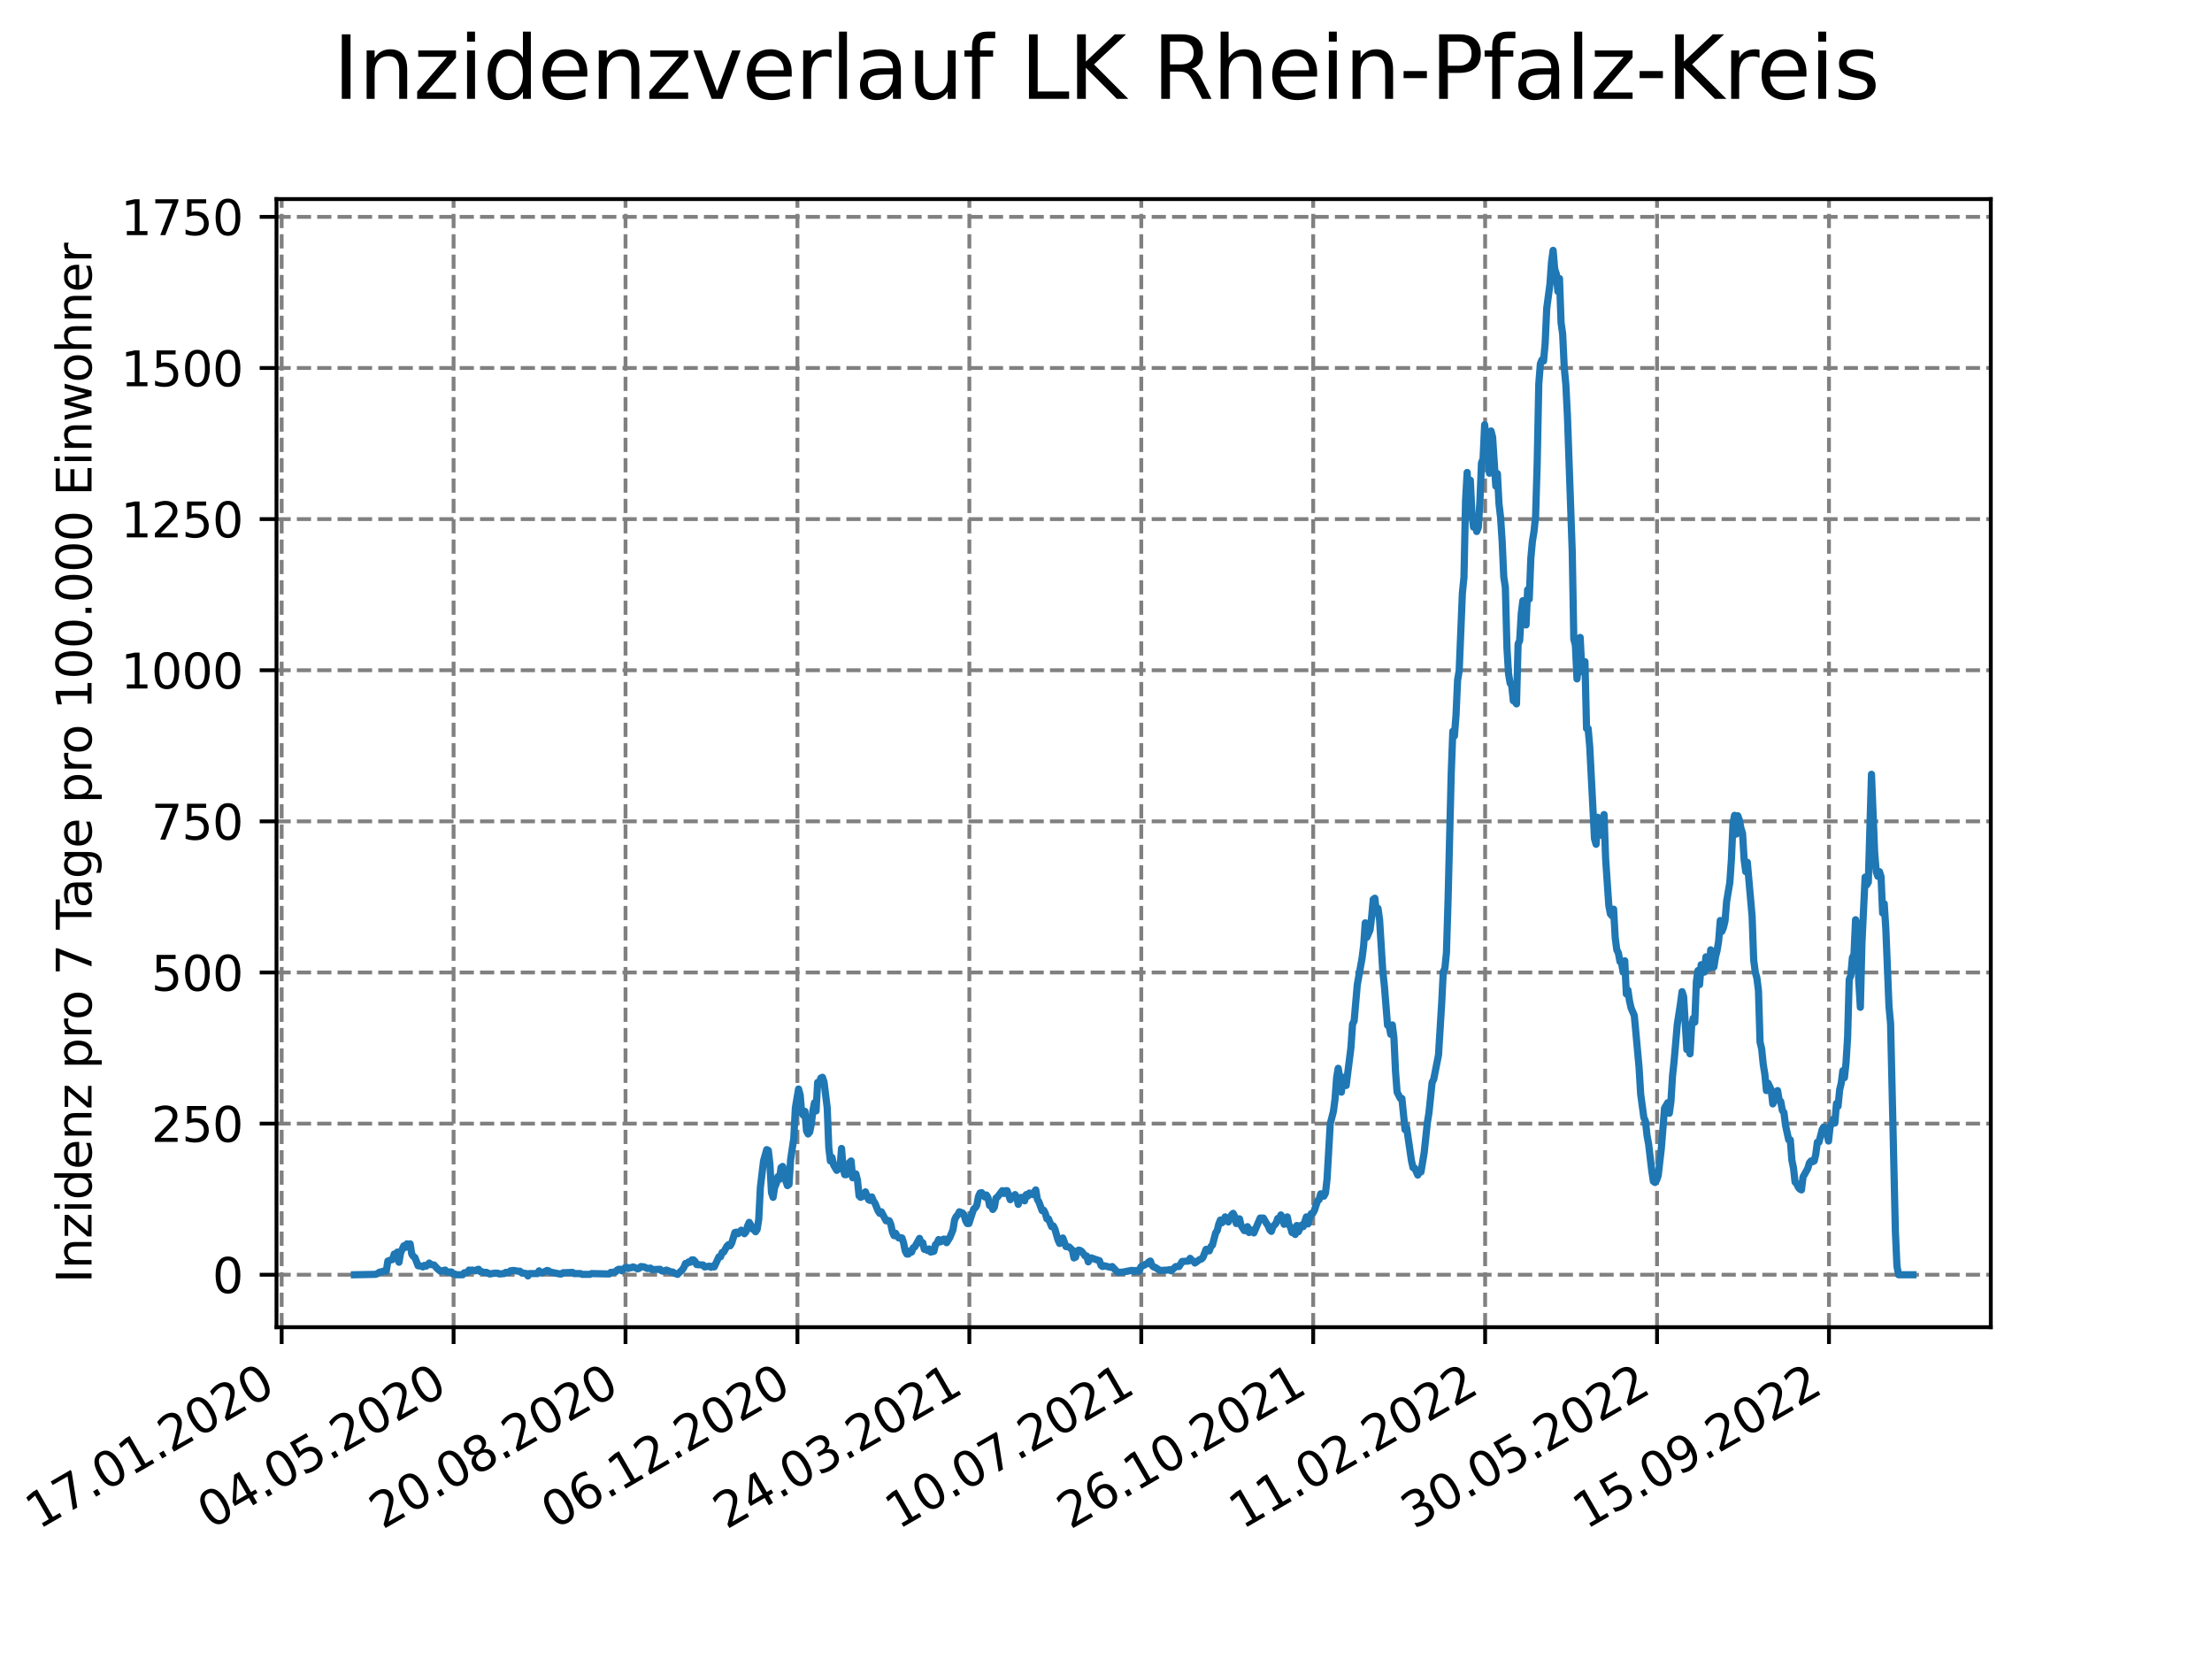 <?xml version="1.0" encoding="utf-8" standalone="no"?>
<!DOCTYPE svg PUBLIC "-//W3C//DTD SVG 1.1//EN"
  "http://www.w3.org/Graphics/SVG/1.1/DTD/svg11.dtd">
<svg xmlns:xlink="http://www.w3.org/1999/xlink" width="460.8pt" height="345.6pt" viewBox="0 0 460.8 345.6" xmlns="http://www.w3.org/2000/svg" version="1.1">
 <defs>
  <style type="text/css">*{stroke-linejoin: round; stroke-linecap: butt}</style>
 </defs>
 <g id="figure_1">
  <g id="patch_1">
   <path d="M 0 345.6 
L 460.8 345.6 
L 460.8 0 
L 0 0 
z
" style="fill: #ffffff"/>
  </g>
  <g id="axes_1">
   <g id="patch_2">
    <path d="M 57.6 276.48 
L 414.72 276.48 
L 414.72 41.472 
L 57.6 41.472 
z
" style="fill: #ffffff"/>
   </g>
   <g id="matplotlib.axis_1">
    <g id="xtick_1">
     <g id="line2d_1">
      <path d="M 58.675 276.48 
L 58.675 41.472 
" clip-path="url(#peed136d5b6)" style="fill: none; stroke-dasharray: 2.96,1.28; stroke-dashoffset: 0; stroke: #808080; stroke-width: 0.8"/>
     </g>
     <g id="line2d_2">
      <defs>
       <path id="m473f995949" d="M 0 0 
L 0 3.5 
" style="stroke: #000000; stroke-width: 0.8"/>
      </defs>
      <g>
       <use xlink:href="#m473f995949" x="58.675" y="276.48" style="stroke: #000000; stroke-width: 0.8"/>
      </g>
     </g>
     <g id="text_1">
      <!-- 17.01.2020 -->
      <g transform="translate(8.05 318.689) rotate(-30) scale(0.1 -0.1)">
       <defs>
        <path id="DejaVuSans-31" d="M 794 531 
L 1825 531 
L 1825 4091 
L 703 3866 
L 703 4441 
L 1819 4666 
L 2450 4666 
L 2450 531 
L 3481 531 
L 3481 0 
L 794 0 
L 794 531 
z
" transform="scale(0.016)"/>
        <path id="DejaVuSans-37" d="M 525 4666 
L 3525 4666 
L 3525 4397 
L 1831 0 
L 1172 0 
L 2766 4134 
L 525 4134 
L 525 4666 
z
" transform="scale(0.016)"/>
        <path id="DejaVuSans-2e" d="M 684 794 
L 1344 794 
L 1344 0 
L 684 0 
L 684 794 
z
" transform="scale(0.016)"/>
        <path id="DejaVuSans-30" d="M 2034 4250 
Q 1547 4250 1301 3770 
Q 1056 3291 1056 2328 
Q 1056 1369 1301 889 
Q 1547 409 2034 409 
Q 2525 409 2770 889 
Q 3016 1369 3016 2328 
Q 3016 3291 2770 3770 
Q 2525 4250 2034 4250 
z
M 2034 4750 
Q 2819 4750 3233 4129 
Q 3647 3509 3647 2328 
Q 3647 1150 3233 529 
Q 2819 -91 2034 -91 
Q 1250 -91 836 529 
Q 422 1150 422 2328 
Q 422 3509 836 4129 
Q 1250 4750 2034 4750 
z
" transform="scale(0.016)"/>
        <path id="DejaVuSans-32" d="M 1228 531 
L 3431 531 
L 3431 0 
L 469 0 
L 469 531 
Q 828 903 1448 1529 
Q 2069 2156 2228 2338 
Q 2531 2678 2651 2914 
Q 2772 3150 2772 3378 
Q 2772 3750 2511 3984 
Q 2250 4219 1831 4219 
Q 1534 4219 1204 4116 
Q 875 4013 500 3803 
L 500 4441 
Q 881 4594 1212 4672 
Q 1544 4750 1819 4750 
Q 2544 4750 2975 4387 
Q 3406 4025 3406 3419 
Q 3406 3131 3298 2873 
Q 3191 2616 2906 2266 
Q 2828 2175 2409 1742 
Q 1991 1309 1228 531 
z
" transform="scale(0.016)"/>
       </defs>
       <use xlink:href="#DejaVuSans-31"/>
       <use xlink:href="#DejaVuSans-37" x="63.623"/>
       <use xlink:href="#DejaVuSans-2e" x="127.246"/>
       <use xlink:href="#DejaVuSans-30" x="159.033"/>
       <use xlink:href="#DejaVuSans-31" x="222.656"/>
       <use xlink:href="#DejaVuSans-2e" x="286.279"/>
       <use xlink:href="#DejaVuSans-32" x="318.066"/>
       <use xlink:href="#DejaVuSans-30" x="381.689"/>
       <use xlink:href="#DejaVuSans-32" x="445.312"/>
       <use xlink:href="#DejaVuSans-30" x="508.936"/>
      </g>
     </g>
    </g>
    <g id="xtick_2">
     <g id="line2d_3">
      <path d="M 94.49 276.48 
L 94.49 41.472 
" clip-path="url(#peed136d5b6)" style="fill: none; stroke-dasharray: 2.96,1.28; stroke-dashoffset: 0; stroke: #808080; stroke-width: 0.8"/>
     </g>
     <g id="line2d_4">
      <g>
       <use xlink:href="#m473f995949" x="94.49" y="276.48" style="stroke: #000000; stroke-width: 0.8"/>
      </g>
     </g>
     <g id="text_2">
      <!-- 04.05.2020 -->
      <g transform="translate(43.865 318.689) rotate(-30) scale(0.1 -0.1)">
       <defs>
        <path id="DejaVuSans-34" d="M 2419 4116 
L 825 1625 
L 2419 1625 
L 2419 4116 
z
M 2253 4666 
L 3047 4666 
L 3047 1625 
L 3713 1625 
L 3713 1100 
L 3047 1100 
L 3047 0 
L 2419 0 
L 2419 1100 
L 313 1100 
L 313 1709 
L 2253 4666 
z
" transform="scale(0.016)"/>
        <path id="DejaVuSans-35" d="M 691 4666 
L 3169 4666 
L 3169 4134 
L 1269 4134 
L 1269 2991 
Q 1406 3038 1543 3061 
Q 1681 3084 1819 3084 
Q 2600 3084 3056 2656 
Q 3513 2228 3513 1497 
Q 3513 744 3044 326 
Q 2575 -91 1722 -91 
Q 1428 -91 1123 -41 
Q 819 9 494 109 
L 494 744 
Q 775 591 1075 516 
Q 1375 441 1709 441 
Q 2250 441 2565 725 
Q 2881 1009 2881 1497 
Q 2881 1984 2565 2268 
Q 2250 2553 1709 2553 
Q 1456 2553 1204 2497 
Q 953 2441 691 2322 
L 691 4666 
z
" transform="scale(0.016)"/>
       </defs>
       <use xlink:href="#DejaVuSans-30"/>
       <use xlink:href="#DejaVuSans-34" x="63.623"/>
       <use xlink:href="#DejaVuSans-2e" x="127.246"/>
       <use xlink:href="#DejaVuSans-30" x="159.033"/>
       <use xlink:href="#DejaVuSans-35" x="222.656"/>
       <use xlink:href="#DejaVuSans-2e" x="286.279"/>
       <use xlink:href="#DejaVuSans-32" x="318.066"/>
       <use xlink:href="#DejaVuSans-30" x="381.689"/>
       <use xlink:href="#DejaVuSans-32" x="445.312"/>
       <use xlink:href="#DejaVuSans-30" x="508.936"/>
      </g>
     </g>
    </g>
    <g id="xtick_3">
     <g id="line2d_5">
      <path d="M 130.305 276.48 
L 130.305 41.472 
" clip-path="url(#peed136d5b6)" style="fill: none; stroke-dasharray: 2.96,1.28; stroke-dashoffset: 0; stroke: #808080; stroke-width: 0.8"/>
     </g>
     <g id="line2d_6">
      <g>
       <use xlink:href="#m473f995949" x="130.305" y="276.48" style="stroke: #000000; stroke-width: 0.8"/>
      </g>
     </g>
     <g id="text_3">
      <!-- 20.08.2020 -->
      <g transform="translate(79.679 318.689) rotate(-30) scale(0.1 -0.1)">
       <defs>
        <path id="DejaVuSans-38" d="M 2034 2216 
Q 1584 2216 1326 1975 
Q 1069 1734 1069 1313 
Q 1069 891 1326 650 
Q 1584 409 2034 409 
Q 2484 409 2743 651 
Q 3003 894 3003 1313 
Q 3003 1734 2745 1975 
Q 2488 2216 2034 2216 
z
M 1403 2484 
Q 997 2584 770 2862 
Q 544 3141 544 3541 
Q 544 4100 942 4425 
Q 1341 4750 2034 4750 
Q 2731 4750 3128 4425 
Q 3525 4100 3525 3541 
Q 3525 3141 3298 2862 
Q 3072 2584 2669 2484 
Q 3125 2378 3379 2068 
Q 3634 1759 3634 1313 
Q 3634 634 3220 271 
Q 2806 -91 2034 -91 
Q 1263 -91 848 271 
Q 434 634 434 1313 
Q 434 1759 690 2068 
Q 947 2378 1403 2484 
z
M 1172 3481 
Q 1172 3119 1398 2916 
Q 1625 2713 2034 2713 
Q 2441 2713 2670 2916 
Q 2900 3119 2900 3481 
Q 2900 3844 2670 4047 
Q 2441 4250 2034 4250 
Q 1625 4250 1398 4047 
Q 1172 3844 1172 3481 
z
" transform="scale(0.016)"/>
       </defs>
       <use xlink:href="#DejaVuSans-32"/>
       <use xlink:href="#DejaVuSans-30" x="63.623"/>
       <use xlink:href="#DejaVuSans-2e" x="127.246"/>
       <use xlink:href="#DejaVuSans-30" x="159.033"/>
       <use xlink:href="#DejaVuSans-38" x="222.656"/>
       <use xlink:href="#DejaVuSans-2e" x="286.279"/>
       <use xlink:href="#DejaVuSans-32" x="318.066"/>
       <use xlink:href="#DejaVuSans-30" x="381.689"/>
       <use xlink:href="#DejaVuSans-32" x="445.312"/>
       <use xlink:href="#DejaVuSans-30" x="508.936"/>
      </g>
     </g>
    </g>
    <g id="xtick_4">
     <g id="line2d_7">
      <path d="M 166.119 276.48 
L 166.119 41.472 
" clip-path="url(#peed136d5b6)" style="fill: none; stroke-dasharray: 2.96,1.28; stroke-dashoffset: 0; stroke: #808080; stroke-width: 0.8"/>
     </g>
     <g id="line2d_8">
      <g>
       <use xlink:href="#m473f995949" x="166.119" y="276.48" style="stroke: #000000; stroke-width: 0.8"/>
      </g>
     </g>
     <g id="text_4">
      <!-- 06.12.2020 -->
      <g transform="translate(115.494 318.689) rotate(-30) scale(0.1 -0.1)">
       <defs>
        <path id="DejaVuSans-36" d="M 2113 2584 
Q 1688 2584 1439 2293 
Q 1191 2003 1191 1497 
Q 1191 994 1439 701 
Q 1688 409 2113 409 
Q 2538 409 2786 701 
Q 3034 994 3034 1497 
Q 3034 2003 2786 2293 
Q 2538 2584 2113 2584 
z
M 3366 4563 
L 3366 3988 
Q 3128 4100 2886 4159 
Q 2644 4219 2406 4219 
Q 1781 4219 1451 3797 
Q 1122 3375 1075 2522 
Q 1259 2794 1537 2939 
Q 1816 3084 2150 3084 
Q 2853 3084 3261 2657 
Q 3669 2231 3669 1497 
Q 3669 778 3244 343 
Q 2819 -91 2113 -91 
Q 1303 -91 875 529 
Q 447 1150 447 2328 
Q 447 3434 972 4092 
Q 1497 4750 2381 4750 
Q 2619 4750 2861 4703 
Q 3103 4656 3366 4563 
z
" transform="scale(0.016)"/>
       </defs>
       <use xlink:href="#DejaVuSans-30"/>
       <use xlink:href="#DejaVuSans-36" x="63.623"/>
       <use xlink:href="#DejaVuSans-2e" x="127.246"/>
       <use xlink:href="#DejaVuSans-31" x="159.033"/>
       <use xlink:href="#DejaVuSans-32" x="222.656"/>
       <use xlink:href="#DejaVuSans-2e" x="286.279"/>
       <use xlink:href="#DejaVuSans-32" x="318.066"/>
       <use xlink:href="#DejaVuSans-30" x="381.689"/>
       <use xlink:href="#DejaVuSans-32" x="445.312"/>
       <use xlink:href="#DejaVuSans-30" x="508.936"/>
      </g>
     </g>
    </g>
    <g id="xtick_5">
     <g id="line2d_9">
      <path d="M 201.934 276.48 
L 201.934 41.472 
" clip-path="url(#peed136d5b6)" style="fill: none; stroke-dasharray: 2.96,1.28; stroke-dashoffset: 0; stroke: #808080; stroke-width: 0.8"/>
     </g>
     <g id="line2d_10">
      <g>
       <use xlink:href="#m473f995949" x="201.934" y="276.48" style="stroke: #000000; stroke-width: 0.8"/>
      </g>
     </g>
     <g id="text_5">
      <!-- 24.03.2021 -->
      <g transform="translate(151.309 318.689) rotate(-30) scale(0.1 -0.1)">
       <defs>
        <path id="DejaVuSans-33" d="M 2597 2516 
Q 3050 2419 3304 2112 
Q 3559 1806 3559 1356 
Q 3559 666 3084 287 
Q 2609 -91 1734 -91 
Q 1441 -91 1130 -33 
Q 819 25 488 141 
L 488 750 
Q 750 597 1062 519 
Q 1375 441 1716 441 
Q 2309 441 2620 675 
Q 2931 909 2931 1356 
Q 2931 1769 2642 2001 
Q 2353 2234 1838 2234 
L 1294 2234 
L 1294 2753 
L 1863 2753 
Q 2328 2753 2575 2939 
Q 2822 3125 2822 3475 
Q 2822 3834 2567 4026 
Q 2313 4219 1838 4219 
Q 1578 4219 1281 4162 
Q 984 4106 628 3988 
L 628 4550 
Q 988 4650 1302 4700 
Q 1616 4750 1894 4750 
Q 2613 4750 3031 4423 
Q 3450 4097 3450 3541 
Q 3450 3153 3228 2886 
Q 3006 2619 2597 2516 
z
" transform="scale(0.016)"/>
       </defs>
       <use xlink:href="#DejaVuSans-32"/>
       <use xlink:href="#DejaVuSans-34" x="63.623"/>
       <use xlink:href="#DejaVuSans-2e" x="127.246"/>
       <use xlink:href="#DejaVuSans-30" x="159.033"/>
       <use xlink:href="#DejaVuSans-33" x="222.656"/>
       <use xlink:href="#DejaVuSans-2e" x="286.279"/>
       <use xlink:href="#DejaVuSans-32" x="318.066"/>
       <use xlink:href="#DejaVuSans-30" x="381.689"/>
       <use xlink:href="#DejaVuSans-32" x="445.312"/>
       <use xlink:href="#DejaVuSans-31" x="508.936"/>
      </g>
     </g>
    </g>
    <g id="xtick_6">
     <g id="line2d_11">
      <path d="M 237.749 276.48 
L 237.749 41.472 
" clip-path="url(#peed136d5b6)" style="fill: none; stroke-dasharray: 2.96,1.28; stroke-dashoffset: 0; stroke: #808080; stroke-width: 0.8"/>
     </g>
     <g id="line2d_12">
      <g>
       <use xlink:href="#m473f995949" x="237.749" y="276.48" style="stroke: #000000; stroke-width: 0.8"/>
      </g>
     </g>
     <g id="text_6">
      <!-- 10.07.2021 -->
      <g transform="translate(187.124 318.689) rotate(-30) scale(0.1 -0.1)">
       <use xlink:href="#DejaVuSans-31"/>
       <use xlink:href="#DejaVuSans-30" x="63.623"/>
       <use xlink:href="#DejaVuSans-2e" x="127.246"/>
       <use xlink:href="#DejaVuSans-30" x="159.033"/>
       <use xlink:href="#DejaVuSans-37" x="222.656"/>
       <use xlink:href="#DejaVuSans-2e" x="286.279"/>
       <use xlink:href="#DejaVuSans-32" x="318.066"/>
       <use xlink:href="#DejaVuSans-30" x="381.689"/>
       <use xlink:href="#DejaVuSans-32" x="445.312"/>
       <use xlink:href="#DejaVuSans-31" x="508.936"/>
      </g>
     </g>
    </g>
    <g id="xtick_7">
     <g id="line2d_13">
      <path d="M 273.564 276.48 
L 273.564 41.472 
" clip-path="url(#peed136d5b6)" style="fill: none; stroke-dasharray: 2.96,1.28; stroke-dashoffset: 0; stroke: #808080; stroke-width: 0.8"/>
     </g>
     <g id="line2d_14">
      <g>
       <use xlink:href="#m473f995949" x="273.564" y="276.48" style="stroke: #000000; stroke-width: 0.8"/>
      </g>
     </g>
     <g id="text_7">
      <!-- 26.10.2021 -->
      <g transform="translate(222.939 318.689) rotate(-30) scale(0.1 -0.1)">
       <use xlink:href="#DejaVuSans-32"/>
       <use xlink:href="#DejaVuSans-36" x="63.623"/>
       <use xlink:href="#DejaVuSans-2e" x="127.246"/>
       <use xlink:href="#DejaVuSans-31" x="159.033"/>
       <use xlink:href="#DejaVuSans-30" x="222.656"/>
       <use xlink:href="#DejaVuSans-2e" x="286.279"/>
       <use xlink:href="#DejaVuSans-32" x="318.066"/>
       <use xlink:href="#DejaVuSans-30" x="381.689"/>
       <use xlink:href="#DejaVuSans-32" x="445.312"/>
       <use xlink:href="#DejaVuSans-31" x="508.936"/>
      </g>
     </g>
    </g>
    <g id="xtick_8">
     <g id="line2d_15">
      <path d="M 309.379 276.48 
L 309.379 41.472 
" clip-path="url(#peed136d5b6)" style="fill: none; stroke-dasharray: 2.96,1.28; stroke-dashoffset: 0; stroke: #808080; stroke-width: 0.8"/>
     </g>
     <g id="line2d_16">
      <g>
       <use xlink:href="#m473f995949" x="309.379" y="276.48" style="stroke: #000000; stroke-width: 0.8"/>
      </g>
     </g>
     <g id="text_8">
      <!-- 11.02.2022 -->
      <g transform="translate(258.753 318.689) rotate(-30) scale(0.1 -0.1)">
       <use xlink:href="#DejaVuSans-31"/>
       <use xlink:href="#DejaVuSans-31" x="63.623"/>
       <use xlink:href="#DejaVuSans-2e" x="127.246"/>
       <use xlink:href="#DejaVuSans-30" x="159.033"/>
       <use xlink:href="#DejaVuSans-32" x="222.656"/>
       <use xlink:href="#DejaVuSans-2e" x="286.279"/>
       <use xlink:href="#DejaVuSans-32" x="318.066"/>
       <use xlink:href="#DejaVuSans-30" x="381.689"/>
       <use xlink:href="#DejaVuSans-32" x="445.312"/>
       <use xlink:href="#DejaVuSans-32" x="508.936"/>
      </g>
     </g>
    </g>
    <g id="xtick_9">
     <g id="line2d_17">
      <path d="M 345.193 276.48 
L 345.193 41.472 
" clip-path="url(#peed136d5b6)" style="fill: none; stroke-dasharray: 2.96,1.28; stroke-dashoffset: 0; stroke: #808080; stroke-width: 0.8"/>
     </g>
     <g id="line2d_18">
      <g>
       <use xlink:href="#m473f995949" x="345.193" y="276.48" style="stroke: #000000; stroke-width: 0.8"/>
      </g>
     </g>
     <g id="text_9">
      <!-- 30.05.2022 -->
      <g transform="translate(294.568 318.689) rotate(-30) scale(0.1 -0.1)">
       <use xlink:href="#DejaVuSans-33"/>
       <use xlink:href="#DejaVuSans-30" x="63.623"/>
       <use xlink:href="#DejaVuSans-2e" x="127.246"/>
       <use xlink:href="#DejaVuSans-30" x="159.033"/>
       <use xlink:href="#DejaVuSans-35" x="222.656"/>
       <use xlink:href="#DejaVuSans-2e" x="286.279"/>
       <use xlink:href="#DejaVuSans-32" x="318.066"/>
       <use xlink:href="#DejaVuSans-30" x="381.689"/>
       <use xlink:href="#DejaVuSans-32" x="445.312"/>
       <use xlink:href="#DejaVuSans-32" x="508.936"/>
      </g>
     </g>
    </g>
    <g id="xtick_10">
     <g id="line2d_19">
      <path d="M 381.008 276.48 
L 381.008 41.472 
" clip-path="url(#peed136d5b6)" style="fill: none; stroke-dasharray: 2.96,1.28; stroke-dashoffset: 0; stroke: #808080; stroke-width: 0.8"/>
     </g>
     <g id="line2d_20">
      <g>
       <use xlink:href="#m473f995949" x="381.008" y="276.48" style="stroke: #000000; stroke-width: 0.8"/>
      </g>
     </g>
     <g id="text_10">
      <!-- 15.09.2022 -->
      <g transform="translate(330.383 318.689) rotate(-30) scale(0.1 -0.1)">
       <defs>
        <path id="DejaVuSans-39" d="M 703 97 
L 703 672 
Q 941 559 1184 500 
Q 1428 441 1663 441 
Q 2288 441 2617 861 
Q 2947 1281 2994 2138 
Q 2813 1869 2534 1725 
Q 2256 1581 1919 1581 
Q 1219 1581 811 2004 
Q 403 2428 403 3163 
Q 403 3881 828 4315 
Q 1253 4750 1959 4750 
Q 2769 4750 3195 4129 
Q 3622 3509 3622 2328 
Q 3622 1225 3098 567 
Q 2575 -91 1691 -91 
Q 1453 -91 1209 -44 
Q 966 3 703 97 
z
M 1959 2075 
Q 2384 2075 2632 2365 
Q 2881 2656 2881 3163 
Q 2881 3666 2632 3958 
Q 2384 4250 1959 4250 
Q 1534 4250 1286 3958 
Q 1038 3666 1038 3163 
Q 1038 2656 1286 2365 
Q 1534 2075 1959 2075 
z
" transform="scale(0.016)"/>
       </defs>
       <use xlink:href="#DejaVuSans-31"/>
       <use xlink:href="#DejaVuSans-35" x="63.623"/>
       <use xlink:href="#DejaVuSans-2e" x="127.246"/>
       <use xlink:href="#DejaVuSans-30" x="159.033"/>
       <use xlink:href="#DejaVuSans-39" x="222.656"/>
       <use xlink:href="#DejaVuSans-2e" x="286.279"/>
       <use xlink:href="#DejaVuSans-32" x="318.066"/>
       <use xlink:href="#DejaVuSans-30" x="381.689"/>
       <use xlink:href="#DejaVuSans-32" x="445.312"/>
       <use xlink:href="#DejaVuSans-32" x="508.936"/>
      </g>
     </g>
    </g>
   </g>
   <g id="matplotlib.axis_2">
    <g id="ytick_1">
     <g id="line2d_21">
      <path d="M 57.6 265.553 
L 414.72 265.553 
" clip-path="url(#peed136d5b6)" style="fill: none; stroke-dasharray: 2.96,1.28; stroke-dashoffset: 0; stroke: #808080; stroke-width: 0.8"/>
     </g>
     <g id="line2d_22">
      <defs>
       <path id="m400972be94" d="M 0 0 
L -3.5 0 
" style="stroke: #000000; stroke-width: 0.8"/>
      </defs>
      <g>
       <use xlink:href="#m400972be94" x="57.6" y="265.553" style="stroke: #000000; stroke-width: 0.8"/>
      </g>
     </g>
     <g id="text_11">
      <!-- 0 -->
      <g transform="translate(44.237 269.353) scale(0.1 -0.1)">
       <use xlink:href="#DejaVuSans-30"/>
      </g>
     </g>
    </g>
    <g id="ytick_2">
     <g id="line2d_23">
      <path d="M 57.6 234.071 
L 414.72 234.071 
" clip-path="url(#peed136d5b6)" style="fill: none; stroke-dasharray: 2.96,1.28; stroke-dashoffset: 0; stroke: #808080; stroke-width: 0.8"/>
     </g>
     <g id="line2d_24">
      <g>
       <use xlink:href="#m400972be94" x="57.6" y="234.071" style="stroke: #000000; stroke-width: 0.8"/>
      </g>
     </g>
     <g id="text_12">
      <!-- 250 -->
      <g transform="translate(31.512 237.87) scale(0.1 -0.1)">
       <use xlink:href="#DejaVuSans-32"/>
       <use xlink:href="#DejaVuSans-35" x="63.623"/>
       <use xlink:href="#DejaVuSans-30" x="127.246"/>
      </g>
     </g>
    </g>
    <g id="ytick_3">
     <g id="line2d_25">
      <path d="M 57.6 202.589 
L 414.72 202.589 
" clip-path="url(#peed136d5b6)" style="fill: none; stroke-dasharray: 2.96,1.28; stroke-dashoffset: 0; stroke: #808080; stroke-width: 0.8"/>
     </g>
     <g id="line2d_26">
      <g>
       <use xlink:href="#m400972be94" x="57.6" y="202.589" style="stroke: #000000; stroke-width: 0.8"/>
      </g>
     </g>
     <g id="text_13">
      <!-- 500 -->
      <g transform="translate(31.512 206.388) scale(0.1 -0.1)">
       <use xlink:href="#DejaVuSans-35"/>
       <use xlink:href="#DejaVuSans-30" x="63.623"/>
       <use xlink:href="#DejaVuSans-30" x="127.246"/>
      </g>
     </g>
    </g>
    <g id="ytick_4">
     <g id="line2d_27">
      <path d="M 57.6 171.107 
L 414.72 171.107 
" clip-path="url(#peed136d5b6)" style="fill: none; stroke-dasharray: 2.96,1.28; stroke-dashoffset: 0; stroke: #808080; stroke-width: 0.8"/>
     </g>
     <g id="line2d_28">
      <g>
       <use xlink:href="#m400972be94" x="57.6" y="171.107" style="stroke: #000000; stroke-width: 0.8"/>
      </g>
     </g>
     <g id="text_14">
      <!-- 750 -->
      <g transform="translate(31.512 174.906) scale(0.1 -0.1)">
       <use xlink:href="#DejaVuSans-37"/>
       <use xlink:href="#DejaVuSans-35" x="63.623"/>
       <use xlink:href="#DejaVuSans-30" x="127.246"/>
      </g>
     </g>
    </g>
    <g id="ytick_5">
     <g id="line2d_29">
      <path d="M 57.6 139.624 
L 414.72 139.624 
" clip-path="url(#peed136d5b6)" style="fill: none; stroke-dasharray: 2.96,1.28; stroke-dashoffset: 0; stroke: #808080; stroke-width: 0.8"/>
     </g>
     <g id="line2d_30">
      <g>
       <use xlink:href="#m400972be94" x="57.6" y="139.624" style="stroke: #000000; stroke-width: 0.8"/>
      </g>
     </g>
     <g id="text_15">
      <!-- 1000 -->
      <g transform="translate(25.15 143.423) scale(0.1 -0.1)">
       <use xlink:href="#DejaVuSans-31"/>
       <use xlink:href="#DejaVuSans-30" x="63.623"/>
       <use xlink:href="#DejaVuSans-30" x="127.246"/>
       <use xlink:href="#DejaVuSans-30" x="190.869"/>
      </g>
     </g>
    </g>
    <g id="ytick_6">
     <g id="line2d_31">
      <path d="M 57.6 108.142 
L 414.72 108.142 
" clip-path="url(#peed136d5b6)" style="fill: none; stroke-dasharray: 2.96,1.28; stroke-dashoffset: 0; stroke: #808080; stroke-width: 0.8"/>
     </g>
     <g id="line2d_32">
      <g>
       <use xlink:href="#m400972be94" x="57.6" y="108.142" style="stroke: #000000; stroke-width: 0.8"/>
      </g>
     </g>
     <g id="text_16">
      <!-- 1250 -->
      <g transform="translate(25.15 111.941) scale(0.1 -0.1)">
       <use xlink:href="#DejaVuSans-31"/>
       <use xlink:href="#DejaVuSans-32" x="63.623"/>
       <use xlink:href="#DejaVuSans-35" x="127.246"/>
       <use xlink:href="#DejaVuSans-30" x="190.869"/>
      </g>
     </g>
    </g>
    <g id="ytick_7">
     <g id="line2d_33">
      <path d="M 57.6 76.66 
L 414.72 76.66 
" clip-path="url(#peed136d5b6)" style="fill: none; stroke-dasharray: 2.96,1.28; stroke-dashoffset: 0; stroke: #808080; stroke-width: 0.8"/>
     </g>
     <g id="line2d_34">
      <g>
       <use xlink:href="#m400972be94" x="57.6" y="76.66" style="stroke: #000000; stroke-width: 0.8"/>
      </g>
     </g>
     <g id="text_17">
      <!-- 1500 -->
      <g transform="translate(25.15 80.459) scale(0.1 -0.1)">
       <use xlink:href="#DejaVuSans-31"/>
       <use xlink:href="#DejaVuSans-35" x="63.623"/>
       <use xlink:href="#DejaVuSans-30" x="127.246"/>
       <use xlink:href="#DejaVuSans-30" x="190.869"/>
      </g>
     </g>
    </g>
    <g id="ytick_8">
     <g id="line2d_35">
      <path d="M 57.6 45.177 
L 414.72 45.177 
" clip-path="url(#peed136d5b6)" style="fill: none; stroke-dasharray: 2.96,1.28; stroke-dashoffset: 0; stroke: #808080; stroke-width: 0.8"/>
     </g>
     <g id="line2d_36">
      <g>
       <use xlink:href="#m400972be94" x="57.6" y="45.177" style="stroke: #000000; stroke-width: 0.8"/>
      </g>
     </g>
     <g id="text_18">
      <!-- 1750 -->
      <g transform="translate(25.15 48.977) scale(0.1 -0.1)">
       <use xlink:href="#DejaVuSans-31"/>
       <use xlink:href="#DejaVuSans-37" x="63.623"/>
       <use xlink:href="#DejaVuSans-35" x="127.246"/>
       <use xlink:href="#DejaVuSans-30" x="190.869"/>
      </g>
     </g>
    </g>
    <g id="text_19">
     <!-- Inzidenz pro 7 Tage pro 100.000 Einwohner -->
     <g transform="translate(19.07 267.301) rotate(-90) scale(0.1 -0.1)">
      <defs>
       <path id="DejaVuSans-49" d="M 628 4666 
L 1259 4666 
L 1259 0 
L 628 0 
L 628 4666 
z
" transform="scale(0.016)"/>
       <path id="DejaVuSans-6e" d="M 3513 2113 
L 3513 0 
L 2938 0 
L 2938 2094 
Q 2938 2591 2744 2837 
Q 2550 3084 2163 3084 
Q 1697 3084 1428 2787 
Q 1159 2491 1159 1978 
L 1159 0 
L 581 0 
L 581 3500 
L 1159 3500 
L 1159 2956 
Q 1366 3272 1645 3428 
Q 1925 3584 2291 3584 
Q 2894 3584 3203 3211 
Q 3513 2838 3513 2113 
z
" transform="scale(0.016)"/>
       <path id="DejaVuSans-7a" d="M 353 3500 
L 3084 3500 
L 3084 2975 
L 922 459 
L 3084 459 
L 3084 0 
L 275 0 
L 275 525 
L 2438 3041 
L 353 3041 
L 353 3500 
z
" transform="scale(0.016)"/>
       <path id="DejaVuSans-69" d="M 603 3500 
L 1178 3500 
L 1178 0 
L 603 0 
L 603 3500 
z
M 603 4863 
L 1178 4863 
L 1178 4134 
L 603 4134 
L 603 4863 
z
" transform="scale(0.016)"/>
       <path id="DejaVuSans-64" d="M 2906 2969 
L 2906 4863 
L 3481 4863 
L 3481 0 
L 2906 0 
L 2906 525 
Q 2725 213 2448 61 
Q 2172 -91 1784 -91 
Q 1150 -91 751 415 
Q 353 922 353 1747 
Q 353 2572 751 3078 
Q 1150 3584 1784 3584 
Q 2172 3584 2448 3432 
Q 2725 3281 2906 2969 
z
M 947 1747 
Q 947 1113 1208 752 
Q 1469 391 1925 391 
Q 2381 391 2643 752 
Q 2906 1113 2906 1747 
Q 2906 2381 2643 2742 
Q 2381 3103 1925 3103 
Q 1469 3103 1208 2742 
Q 947 2381 947 1747 
z
" transform="scale(0.016)"/>
       <path id="DejaVuSans-65" d="M 3597 1894 
L 3597 1613 
L 953 1613 
Q 991 1019 1311 708 
Q 1631 397 2203 397 
Q 2534 397 2845 478 
Q 3156 559 3463 722 
L 3463 178 
Q 3153 47 2828 -22 
Q 2503 -91 2169 -91 
Q 1331 -91 842 396 
Q 353 884 353 1716 
Q 353 2575 817 3079 
Q 1281 3584 2069 3584 
Q 2775 3584 3186 3129 
Q 3597 2675 3597 1894 
z
M 3022 2063 
Q 3016 2534 2758 2815 
Q 2500 3097 2075 3097 
Q 1594 3097 1305 2825 
Q 1016 2553 972 2059 
L 3022 2063 
z
" transform="scale(0.016)"/>
       <path id="DejaVuSans-20" transform="scale(0.016)"/>
       <path id="DejaVuSans-70" d="M 1159 525 
L 1159 -1331 
L 581 -1331 
L 581 3500 
L 1159 3500 
L 1159 2969 
Q 1341 3281 1617 3432 
Q 1894 3584 2278 3584 
Q 2916 3584 3314 3078 
Q 3713 2572 3713 1747 
Q 3713 922 3314 415 
Q 2916 -91 2278 -91 
Q 1894 -91 1617 61 
Q 1341 213 1159 525 
z
M 3116 1747 
Q 3116 2381 2855 2742 
Q 2594 3103 2138 3103 
Q 1681 3103 1420 2742 
Q 1159 2381 1159 1747 
Q 1159 1113 1420 752 
Q 1681 391 2138 391 
Q 2594 391 2855 752 
Q 3116 1113 3116 1747 
z
" transform="scale(0.016)"/>
       <path id="DejaVuSans-72" d="M 2631 2963 
Q 2534 3019 2420 3045 
Q 2306 3072 2169 3072 
Q 1681 3072 1420 2755 
Q 1159 2438 1159 1844 
L 1159 0 
L 581 0 
L 581 3500 
L 1159 3500 
L 1159 2956 
Q 1341 3275 1631 3429 
Q 1922 3584 2338 3584 
Q 2397 3584 2469 3576 
Q 2541 3569 2628 3553 
L 2631 2963 
z
" transform="scale(0.016)"/>
       <path id="DejaVuSans-6f" d="M 1959 3097 
Q 1497 3097 1228 2736 
Q 959 2375 959 1747 
Q 959 1119 1226 758 
Q 1494 397 1959 397 
Q 2419 397 2687 759 
Q 2956 1122 2956 1747 
Q 2956 2369 2687 2733 
Q 2419 3097 1959 3097 
z
M 1959 3584 
Q 2709 3584 3137 3096 
Q 3566 2609 3566 1747 
Q 3566 888 3137 398 
Q 2709 -91 1959 -91 
Q 1206 -91 779 398 
Q 353 888 353 1747 
Q 353 2609 779 3096 
Q 1206 3584 1959 3584 
z
" transform="scale(0.016)"/>
       <path id="DejaVuSans-54" d="M -19 4666 
L 3928 4666 
L 3928 4134 
L 2272 4134 
L 2272 0 
L 1638 0 
L 1638 4134 
L -19 4134 
L -19 4666 
z
" transform="scale(0.016)"/>
       <path id="DejaVuSans-61" d="M 2194 1759 
Q 1497 1759 1228 1600 
Q 959 1441 959 1056 
Q 959 750 1161 570 
Q 1363 391 1709 391 
Q 2188 391 2477 730 
Q 2766 1069 2766 1631 
L 2766 1759 
L 2194 1759 
z
M 3341 1997 
L 3341 0 
L 2766 0 
L 2766 531 
Q 2569 213 2275 61 
Q 1981 -91 1556 -91 
Q 1019 -91 701 211 
Q 384 513 384 1019 
Q 384 1609 779 1909 
Q 1175 2209 1959 2209 
L 2766 2209 
L 2766 2266 
Q 2766 2663 2505 2880 
Q 2244 3097 1772 3097 
Q 1472 3097 1187 3025 
Q 903 2953 641 2809 
L 641 3341 
Q 956 3463 1253 3523 
Q 1550 3584 1831 3584 
Q 2591 3584 2966 3190 
Q 3341 2797 3341 1997 
z
" transform="scale(0.016)"/>
       <path id="DejaVuSans-67" d="M 2906 1791 
Q 2906 2416 2648 2759 
Q 2391 3103 1925 3103 
Q 1463 3103 1205 2759 
Q 947 2416 947 1791 
Q 947 1169 1205 825 
Q 1463 481 1925 481 
Q 2391 481 2648 825 
Q 2906 1169 2906 1791 
z
M 3481 434 
Q 3481 -459 3084 -895 
Q 2688 -1331 1869 -1331 
Q 1566 -1331 1297 -1286 
Q 1028 -1241 775 -1147 
L 775 -588 
Q 1028 -725 1275 -790 
Q 1522 -856 1778 -856 
Q 2344 -856 2625 -561 
Q 2906 -266 2906 331 
L 2906 616 
Q 2728 306 2450 153 
Q 2172 0 1784 0 
Q 1141 0 747 490 
Q 353 981 353 1791 
Q 353 2603 747 3093 
Q 1141 3584 1784 3584 
Q 2172 3584 2450 3431 
Q 2728 3278 2906 2969 
L 2906 3500 
L 3481 3500 
L 3481 434 
z
" transform="scale(0.016)"/>
       <path id="DejaVuSans-45" d="M 628 4666 
L 3578 4666 
L 3578 4134 
L 1259 4134 
L 1259 2753 
L 3481 2753 
L 3481 2222 
L 1259 2222 
L 1259 531 
L 3634 531 
L 3634 0 
L 628 0 
L 628 4666 
z
" transform="scale(0.016)"/>
       <path id="DejaVuSans-77" d="M 269 3500 
L 844 3500 
L 1563 769 
L 2278 3500 
L 2956 3500 
L 3675 769 
L 4391 3500 
L 4966 3500 
L 4050 0 
L 3372 0 
L 2619 2869 
L 1863 0 
L 1184 0 
L 269 3500 
z
" transform="scale(0.016)"/>
       <path id="DejaVuSans-68" d="M 3513 2113 
L 3513 0 
L 2938 0 
L 2938 2094 
Q 2938 2591 2744 2837 
Q 2550 3084 2163 3084 
Q 1697 3084 1428 2787 
Q 1159 2491 1159 1978 
L 1159 0 
L 581 0 
L 581 4863 
L 1159 4863 
L 1159 2956 
Q 1366 3272 1645 3428 
Q 1925 3584 2291 3584 
Q 2894 3584 3203 3211 
Q 3513 2838 3513 2113 
z
" transform="scale(0.016)"/>
      </defs>
      <use xlink:href="#DejaVuSans-49"/>
      <use xlink:href="#DejaVuSans-6e" x="29.492"/>
      <use xlink:href="#DejaVuSans-7a" x="92.871"/>
      <use xlink:href="#DejaVuSans-69" x="145.361"/>
      <use xlink:href="#DejaVuSans-64" x="173.145"/>
      <use xlink:href="#DejaVuSans-65" x="236.621"/>
      <use xlink:href="#DejaVuSans-6e" x="298.145"/>
      <use xlink:href="#DejaVuSans-7a" x="361.523"/>
      <use xlink:href="#DejaVuSans-20" x="414.014"/>
      <use xlink:href="#DejaVuSans-70" x="445.801"/>
      <use xlink:href="#DejaVuSans-72" x="509.277"/>
      <use xlink:href="#DejaVuSans-6f" x="548.141"/>
      <use xlink:href="#DejaVuSans-20" x="609.322"/>
      <use xlink:href="#DejaVuSans-37" x="641.109"/>
      <use xlink:href="#DejaVuSans-20" x="704.732"/>
      <use xlink:href="#DejaVuSans-54" x="736.52"/>
      <use xlink:href="#DejaVuSans-61" x="781.104"/>
      <use xlink:href="#DejaVuSans-67" x="842.383"/>
      <use xlink:href="#DejaVuSans-65" x="905.859"/>
      <use xlink:href="#DejaVuSans-20" x="967.383"/>
      <use xlink:href="#DejaVuSans-70" x="999.17"/>
      <use xlink:href="#DejaVuSans-72" x="1062.646"/>
      <use xlink:href="#DejaVuSans-6f" x="1101.51"/>
      <use xlink:href="#DejaVuSans-20" x="1162.691"/>
      <use xlink:href="#DejaVuSans-31" x="1194.479"/>
      <use xlink:href="#DejaVuSans-30" x="1258.102"/>
      <use xlink:href="#DejaVuSans-30" x="1321.725"/>
      <use xlink:href="#DejaVuSans-2e" x="1385.348"/>
      <use xlink:href="#DejaVuSans-30" x="1417.135"/>
      <use xlink:href="#DejaVuSans-30" x="1480.758"/>
      <use xlink:href="#DejaVuSans-30" x="1544.381"/>
      <use xlink:href="#DejaVuSans-20" x="1608.004"/>
      <use xlink:href="#DejaVuSans-45" x="1639.791"/>
      <use xlink:href="#DejaVuSans-69" x="1702.975"/>
      <use xlink:href="#DejaVuSans-6e" x="1730.758"/>
      <use xlink:href="#DejaVuSans-77" x="1794.137"/>
      <use xlink:href="#DejaVuSans-6f" x="1875.924"/>
      <use xlink:href="#DejaVuSans-68" x="1937.105"/>
      <use xlink:href="#DejaVuSans-6e" x="2000.484"/>
      <use xlink:href="#DejaVuSans-65" x="2063.863"/>
      <use xlink:href="#DejaVuSans-72" x="2125.387"/>
     </g>
    </g>
   </g>
   <g id="line2d_37">
    <path d="M 73.833 265.553 
L 78.144 265.472 
L 78.475 265.391 
L 79.139 264.983 
L 79.47 264.983 
L 79.802 264.82 
L 80.465 264.82 
L 80.797 262.703 
L 81.46 262.458 
L 81.792 262.377 
L 82.123 261.237 
L 82.455 261.237 
L 82.786 260.829 
L 83.118 262.947 
L 83.45 260.992 
L 84.113 259.526 
L 84.445 259.852 
L 84.776 259.119 
L 85.108 259.2 
L 85.439 259.119 
L 85.771 261.237 
L 86.103 261.725 
L 86.434 261.97 
L 87.097 263.68 
L 87.761 263.762 
L 88.092 263.924 
L 88.424 263.599 
L 88.756 263.762 
L 89.087 263.517 
L 89.419 263.11 
L 89.75 263.436 
L 90.414 263.517 
L 91.077 264.25 
L 91.74 264.82 
L 92.735 264.576 
L 93.067 264.983 
L 94.061 264.983 
L 94.393 265.391 
L 94.725 265.391 
L 95.056 265.553 
L 96.383 265.553 
L 96.714 265.146 
L 97.378 265.065 
L 97.709 264.576 
L 98.041 264.658 
L 98.372 264.576 
L 99.036 264.739 
L 99.367 264.495 
L 99.699 264.413 
L 100.031 264.902 
L 100.362 264.902 
L 100.694 265.065 
L 101.357 265.065 
L 102.02 265.391 
L 103.015 265.228 
L 103.678 265.228 
L 104.01 265.391 
L 105.005 265.309 
L 105.336 265.065 
L 106 265.065 
L 106.331 264.739 
L 106.995 264.658 
L 107.989 264.82 
L 108.321 264.82 
L 108.653 265.146 
L 109.648 265.309 
L 109.979 265.798 
L 110.311 265.309 
L 111.969 265.309 
L 112.3 264.739 
L 112.632 265.146 
L 112.964 265.146 
L 113.959 264.658 
L 114.29 264.739 
L 114.622 264.983 
L 116.612 265.391 
L 116.943 265.391 
L 117.275 265.146 
L 119.264 265.065 
L 119.596 265.309 
L 120.923 265.309 
L 121.254 265.472 
L 122.912 265.472 
L 123.244 265.309 
L 126.892 265.391 
L 127.223 265.065 
L 128.218 264.983 
L 128.55 264.576 
L 128.881 264.413 
L 129.213 264.413 
L 129.545 264.739 
L 130.208 264.087 
L 130.539 264.006 
L 130.871 264.25 
L 131.203 264.087 
L 131.534 264.087 
L 131.866 263.924 
L 132.529 264.169 
L 132.861 264.332 
L 133.192 264.169 
L 133.524 263.843 
L 134.187 263.924 
L 134.851 264.25 
L 135.514 264.169 
L 135.845 264.495 
L 137.503 264.413 
L 137.835 264.739 
L 138.167 264.82 
L 138.83 264.576 
L 139.825 264.983 
L 140.156 264.983 
L 140.488 265.228 
L 141.151 265.472 
L 142.146 264.495 
L 142.478 264.006 
L 142.809 263.191 
L 143.141 263.191 
L 143.473 262.866 
L 143.804 262.947 
L 144.136 262.458 
L 144.467 262.458 
L 144.799 262.784 
L 145.131 263.436 
L 146.457 263.517 
L 146.789 263.924 
L 147.784 263.762 
L 148.115 264.006 
L 148.447 263.762 
L 148.779 263.924 
L 149.773 261.807 
L 150.105 261.807 
L 150.437 260.911 
L 150.768 260.829 
L 151.431 259.608 
L 151.763 259.282 
L 152.095 259.526 
L 152.426 258.956 
L 153.09 256.757 
L 153.421 256.675 
L 153.753 257.001 
L 154.416 256.268 
L 155.079 257.001 
L 155.411 256.594 
L 155.743 255.372 
L 156.074 254.639 
L 156.406 255.209 
L 156.737 256.024 
L 157.069 256.187 
L 157.401 256.594 
L 157.732 256.105 
L 158.064 253.988 
L 158.395 247.39 
L 159.059 241.851 
L 159.722 239.489 
L 160.054 239.652 
L 160.385 242.503 
L 160.717 248.449 
L 161.048 249.426 
L 161.38 247.309 
L 161.712 246.576 
L 162.043 245.109 
L 162.375 245.68 
L 162.706 243.236 
L 163.038 242.992 
L 163.37 243.969 
L 163.701 246.005 
L 164.033 246.983 
L 164.365 246.738 
L 164.696 241.607 
L 165.359 237.127 
L 165.691 230.774 
L 166.354 226.865 
L 166.686 228.086 
L 167.018 231.915 
L 167.349 232.322 
L 167.681 231.507 
L 168.012 235.58 
L 168.344 236.231 
L 168.676 235.824 
L 169.007 234.195 
L 169.339 231.426 
L 169.67 229.715 
L 170.002 231.426 
L 170.334 225.48 
L 170.665 225.561 
L 170.997 224.584 
L 171.329 224.421 
L 171.66 225.399 
L 172.323 230.774 
L 172.655 239.082 
L 172.987 241.851 
L 173.318 241.118 
L 173.65 242.666 
L 174.313 243.806 
L 174.645 242.747 
L 174.976 243.48 
L 175.308 239.245 
L 175.64 243.318 
L 175.971 244.702 
L 176.303 244.702 
L 176.634 242.829 
L 176.966 242.177 
L 177.298 241.851 
L 177.629 245.354 
L 177.961 244.784 
L 178.293 244.539 
L 178.624 245.843 
L 178.956 249.101 
L 179.287 249.426 
L 179.619 249.263 
L 180.282 248.286 
L 180.946 249.915 
L 181.277 250.078 
L 181.609 249.345 
L 181.94 250.159 
L 182.272 250.648 
L 182.935 252.277 
L 183.267 252.766 
L 183.598 252.44 
L 184.593 254.313 
L 184.925 254.232 
L 185.257 254.313 
L 185.588 255.128 
L 185.92 256.675 
L 186.251 257.408 
L 186.583 256.92 
L 186.915 257.571 
L 187.246 257.897 
L 187.578 257.816 
L 187.91 257.897 
L 188.241 258.956 
L 188.573 260.585 
L 188.904 261.237 
L 189.236 261.237 
L 189.568 260.585 
L 189.899 260.829 
L 190.231 259.933 
L 190.562 259.771 
L 191.557 257.979 
L 191.889 258.956 
L 192.221 258.875 
L 192.552 260.259 
L 192.884 260.259 
L 193.215 260.504 
L 193.547 260.178 
L 193.879 260.829 
L 194.542 260.666 
L 194.873 259.282 
L 195.205 258.956 
L 195.537 258.223 
L 195.868 258.712 
L 196.2 258.549 
L 196.532 258.142 
L 196.863 258.142 
L 197.195 258.875 
L 197.858 257.816 
L 198.521 256.187 
L 198.853 254.15 
L 199.185 253.417 
L 199.516 253.092 
L 199.848 252.44 
L 200.511 252.684 
L 200.843 253.092 
L 201.174 254.313 
L 201.506 254.884 
L 201.837 254.884 
L 202.501 252.847 
L 202.832 251.87 
L 203.164 251.625 
L 203.496 251.055 
L 203.827 249.263 
L 204.159 248.53 
L 204.49 248.449 
L 205.154 249.345 
L 205.485 248.938 
L 205.817 249.508 
L 206.149 251.137 
L 206.48 251.055 
L 206.812 251.951 
L 207.143 251.463 
L 207.475 249.589 
L 207.807 249.345 
L 208.801 248.042 
L 209.133 248.612 
L 209.465 248.042 
L 209.796 248.042 
L 210.46 249.915 
L 210.791 249.345 
L 211.123 249.182 
L 211.454 248.856 
L 211.786 249.345 
L 212.118 250.892 
L 212.449 249.671 
L 212.781 249.426 
L 213.113 249.671 
L 213.444 250.159 
L 213.776 248.856 
L 214.107 249.182 
L 214.439 248.53 
L 215.102 248.856 
L 215.765 247.879 
L 216.097 249.834 
L 216.429 250.404 
L 217.092 252.196 
L 217.424 252.114 
L 217.755 252.766 
L 218.087 253.906 
L 218.418 253.906 
L 219.082 255.535 
L 219.413 255.372 
L 219.745 256.024 
L 220.408 258.304 
L 220.74 259.037 
L 221.071 258.793 
L 221.403 257.897 
L 222.066 259.689 
L 222.729 259.771 
L 223.393 260.422 
L 223.724 262.051 
L 224.056 261.888 
L 224.388 260.585 
L 224.719 260.422 
L 225.051 260.504 
L 225.382 260.748 
L 226.046 261.644 
L 226.377 261.644 
L 226.709 262.866 
L 227.04 262.295 
L 227.372 262.051 
L 228.035 262.295 
L 229.03 262.621 
L 229.362 263.599 
L 229.693 263.843 
L 230.025 263.68 
L 231.352 264.006 
L 231.683 263.843 
L 232.678 264.902 
L 233.01 265.065 
L 234.004 264.983 
L 235.663 264.658 
L 235.994 264.658 
L 236.326 264.902 
L 236.657 264.658 
L 236.989 264.82 
L 237.321 264.82 
L 237.652 263.924 
L 237.984 263.68 
L 238.316 263.599 
L 238.647 263.354 
L 238.979 263.273 
L 239.31 262.866 
L 239.642 262.703 
L 239.974 263.599 
L 240.305 263.924 
L 240.637 264.006 
L 241.632 264.658 
L 243.29 264.576 
L 243.621 264.495 
L 243.953 264.739 
L 244.948 263.843 
L 245.611 263.843 
L 246.274 262.784 
L 247.601 262.703 
L 247.932 262.133 
L 248.264 262.54 
L 248.596 262.703 
L 248.927 263.11 
L 249.922 262.377 
L 250.254 262.295 
L 250.585 261.97 
L 251.249 260.259 
L 251.58 260.504 
L 251.912 260.585 
L 252.243 259.689 
L 252.575 259.363 
L 253.238 256.838 
L 253.57 256.35 
L 253.902 254.965 
L 254.233 254.15 
L 254.565 254.721 
L 254.896 254.313 
L 255.228 253.499 
L 255.891 254.558 
L 256.555 253.092 
L 256.886 252.766 
L 257.218 253.417 
L 257.549 254.884 
L 258.213 253.906 
L 258.544 255.291 
L 259.207 256.35 
L 259.539 256.35 
L 259.871 255.535 
L 260.202 256.757 
L 260.534 256.187 
L 261.197 256.838 
L 262.524 253.743 
L 263.187 253.743 
L 263.85 254.884 
L 264.182 255.372 
L 264.513 256.187 
L 264.845 256.513 
L 265.177 255.535 
L 265.84 254.802 
L 266.171 253.825 
L 266.503 254.15 
L 266.835 253.092 
L 267.166 253.662 
L 267.498 255.046 
L 268.161 253.499 
L 268.493 255.128 
L 268.824 255.617 
L 269.156 256.757 
L 269.488 256.675 
L 269.819 257.164 
L 270.151 255.291 
L 270.483 256.594 
L 271.146 255.209 
L 271.477 255.535 
L 272.141 253.499 
L 272.472 254.965 
L 273.135 252.847 
L 273.467 252.766 
L 273.799 252.196 
L 274.462 250.159 
L 274.794 249.915 
L 275.125 248.693 
L 275.457 248.856 
L 275.788 249.182 
L 276.12 248.53 
L 276.452 245.598 
L 277.115 234.114 
L 277.778 231.507 
L 278.11 228.982 
L 278.441 224.503 
L 278.773 222.548 
L 279.105 224.503 
L 279.436 227.516 
L 279.768 224.421 
L 280.099 226.05 
L 280.431 226.132 
L 281.426 218.231 
L 281.758 213.344 
L 282.089 212.692 
L 282.752 205.117 
L 283.747 199.579 
L 284.079 196.891 
L 284.41 192.248 
L 284.742 195.262 
L 285.405 193.714 
L 285.737 191.027 
L 286.069 187.361 
L 286.4 187.117 
L 286.732 190.049 
L 287.063 189.235 
L 287.395 191.597 
L 288.058 202.348 
L 288.39 205.362 
L 289.053 213.588 
L 289.385 213.751 
L 289.716 215.462 
L 290.048 213.507 
L 290.38 216.195 
L 290.711 223.199 
L 291.043 227.516 
L 291.706 228.819 
L 292.038 228.819 
L 292.701 235.335 
L 293.033 234.928 
L 294.027 241.77 
L 294.359 243.236 
L 294.691 243.318 
L 295.354 244.784 
L 295.686 244.214 
L 296.017 244.132 
L 296.68 240.141 
L 297.344 233.869 
L 297.675 231.833 
L 298.338 225.48 
L 298.67 224.828 
L 299.665 219.779 
L 300.328 209.027 
L 300.66 202.43 
L 300.991 201.778 
L 301.323 198.439 
L 301.655 187.606 
L 302.318 161.053 
L 302.65 152.338 
L 302.981 153.315 
L 303.313 148.998 
L 303.644 141.668 
L 303.976 139.713 
L 304.639 123.586 
L 304.971 120.246 
L 305.302 104.364 
L 305.634 98.418 
L 305.966 105.015 
L 306.297 100.047 
L 306.629 107.052 
L 306.961 109.821 
L 307.292 107.948 
L 307.624 110.717 
L 307.955 109.902 
L 308.287 104.608 
L 308.619 96.463 
L 308.95 95.567 
L 309.282 88.481 
L 309.614 91.902 
L 309.945 91.82 
L 310.277 98.581 
L 310.608 89.784 
L 310.94 91.087 
L 311.603 101.269 
L 311.935 98.662 
L 312.266 104.934 
L 312.598 107.785 
L 312.93 112.835 
L 313.261 120.165 
L 313.593 122.364 
L 313.925 134.907 
L 314.256 140.365 
L 314.588 142.319 
L 314.919 142.808 
L 315.251 145.985 
L 315.583 146.148 
L 315.914 146.636 
L 316.246 134.174 
L 316.577 133.441 
L 316.909 127.821 
L 317.241 125.133 
L 317.572 130.02 
L 317.904 130.183 
L 318.236 122.853 
L 318.567 124.808 
L 318.899 116.337 
L 319.23 112.753 
L 319.562 110.717 
L 319.894 107.54 
L 320.225 96.463 
L 320.557 80.01 
L 320.889 75.775 
L 321.22 74.96 
L 321.552 75.205 
L 321.883 71.539 
L 322.215 64.209 
L 322.878 59.24 
L 323.21 54.598 
L 323.541 52.154 
L 323.873 56.064 
L 324.205 57.041 
L 324.536 60.706 
L 324.868 58.019 
L 325.2 67.222 
L 325.531 69.585 
L 325.863 76.589 
L 326.194 80.092 
L 326.526 86.689 
L 327.521 114.789 
L 327.853 133.116 
L 328.184 134.419 
L 328.516 141.424 
L 328.847 138.491 
L 329.179 132.79 
L 329.511 139.387 
L 329.842 140.039 
L 330.174 137.84 
L 330.505 151.768 
L 330.837 151.768 
L 331.169 155.514 
L 332.164 174.737 
L 332.495 175.877 
L 332.827 170.257 
L 333.158 173.189 
L 333.49 173.515 
L 333.822 174.085 
L 334.153 169.687 
L 334.485 178.972 
L 335.148 188.665 
L 335.48 190.375 
L 335.811 190.782 
L 336.143 189.398 
L 336.475 195.343 
L 336.806 197.868 
L 337.138 198.52 
L 337.469 200.312 
L 337.801 200.638 
L 338.133 202.511 
L 338.464 200.149 
L 338.796 207.072 
L 339.128 206.258 
L 339.459 208.538 
L 339.791 210.004 
L 340.454 211.552 
L 341.449 222.385 
L 341.781 227.924 
L 342.444 232.811 
L 342.775 233.544 
L 343.107 236.557 
L 343.439 238.349 
L 344.102 243.969 
L 344.433 246.087 
L 344.765 246.331 
L 345.097 245.843 
L 345.428 244.947 
L 346.092 239.164 
L 346.755 230.856 
L 347.418 229.715 
L 347.75 231.915 
L 348.081 229.553 
L 348.413 224.177 
L 348.744 221.082 
L 349.408 213.425 
L 350.071 209.109 
L 350.403 206.584 
L 350.734 207.642 
L 351.397 218.638 
L 351.729 217.416 
L 352.061 219.534 
L 352.392 213.833 
L 352.724 212.122 
L 353.056 212.937 
L 353.387 204.466 
L 353.719 202.185 
L 354.05 205.117 
L 354.382 200.964 
L 354.714 201.126 
L 355.045 202.511 
L 355.377 199.335 
L 355.708 201.289 
L 356.04 201.697 
L 356.372 197.868 
L 356.703 201.452 
L 357.035 201.452 
L 357.367 199.335 
L 357.698 198.031 
L 358.03 195.995 
L 358.361 191.76 
L 358.693 194.04 
L 359.025 193.226 
L 359.356 191.841 
L 359.688 187.769 
L 360.351 183.859 
L 360.683 179.053 
L 361.014 171.56 
L 361.346 169.85 
L 361.678 173.759 
L 362.009 169.931 
L 362.341 170.827 
L 362.672 172.537 
L 363.004 173.596 
L 363.336 179.135 
L 363.667 181.578 
L 363.999 179.624 
L 364.994 190.864 
L 365.325 199.986 
L 365.657 202.511 
L 365.989 203.733 
L 366.32 206.339 
L 366.652 217.091 
L 366.984 218.475 
L 367.315 221.733 
L 367.647 223.77 
L 367.978 227.19 
L 368.31 225.643 
L 368.973 227.028 
L 369.305 229.96 
L 369.636 229.39 
L 369.968 228.494 
L 370.3 227.19 
L 370.631 229.145 
L 370.963 229.471 
L 371.295 231.344 
L 371.626 231.752 
L 371.958 234.44 
L 372.621 237.453 
L 372.953 237.453 
L 373.284 241.689 
L 373.616 243.318 
L 373.948 246.25 
L 374.279 246.576 
L 374.611 247.309 
L 374.942 247.716 
L 375.274 247.879 
L 375.606 245.191 
L 376.6 243.399 
L 376.932 242.259 
L 377.264 241.851 
L 377.595 242.014 
L 377.927 241.851 
L 378.259 240.467 
L 378.59 237.942 
L 378.922 237.942 
L 379.585 235.335 
L 379.917 234.765 
L 380.248 235.906 
L 380.58 235.987 
L 380.911 237.698 
L 381.243 234.684 
L 381.575 234.114 
L 381.906 233.136 
L 382.238 233.951 
L 382.57 229.878 
L 382.901 230.448 
L 383.233 227.028 
L 383.564 225.643 
L 383.896 223.037 
L 384.228 224.503 
L 384.559 221.408 
L 384.891 216.032 
L 385.223 204.059 
L 385.554 203.244 
L 385.886 199.497 
L 386.217 198.846 
L 386.549 191.597 
L 386.881 193.063 
L 387.212 204.384 
L 387.544 209.842 
L 387.875 196.484 
L 388.539 182.719 
L 388.87 184.348 
L 389.202 183.778 
L 389.865 161.297 
L 390.528 177.669 
L 390.86 181.66 
L 391.192 182.556 
L 391.523 181.578 
L 391.855 182.637 
L 392.187 190.212 
L 392.518 188.257 
L 392.85 193.47 
L 393.513 209.679 
L 393.845 213.262 
L 394.839 256.431 
L 395.171 263.762 
L 395.503 265.553 
L 398.487 265.553 
L 398.487 265.553 
" clip-path="url(#peed136d5b6)" style="fill: none; stroke: #1f77b4; stroke-width: 1.5; stroke-linecap: square"/>
   </g>
   <g id="patch_3">
    <path d="M 57.6 276.48 
L 57.6 41.472 
" style="fill: none; stroke: #000000; stroke-width: 0.8; stroke-linejoin: miter; stroke-linecap: square"/>
   </g>
   <g id="patch_4">
    <path d="M 414.72 276.48 
L 414.72 41.472 
" style="fill: none; stroke: #000000; stroke-width: 0.8; stroke-linejoin: miter; stroke-linecap: square"/>
   </g>
   <g id="patch_5">
    <path d="M 57.6 276.48 
L 414.72 276.48 
" style="fill: none; stroke: #000000; stroke-width: 0.8; stroke-linejoin: miter; stroke-linecap: square"/>
   </g>
   <g id="patch_6">
    <path d="M 57.6 41.472 
L 414.72 41.472 
" style="fill: none; stroke: #000000; stroke-width: 0.8; stroke-linejoin: miter; stroke-linecap: square"/>
   </g>
  </g>
  <g id="text_20">
   <!-- Inzidenzverlauf LK Rhein-Pfalz-Kreis -->
   <g transform="translate(69.396 20.589) scale(0.18 -0.18)">
    <defs>
     <path id="DejaVuSans-76" d="M 191 3500 
L 800 3500 
L 1894 563 
L 2988 3500 
L 3597 3500 
L 2284 0 
L 1503 0 
L 191 3500 
z
" transform="scale(0.016)"/>
     <path id="DejaVuSans-6c" d="M 603 4863 
L 1178 4863 
L 1178 0 
L 603 0 
L 603 4863 
z
" transform="scale(0.016)"/>
     <path id="DejaVuSans-75" d="M 544 1381 
L 544 3500 
L 1119 3500 
L 1119 1403 
Q 1119 906 1312 657 
Q 1506 409 1894 409 
Q 2359 409 2629 706 
Q 2900 1003 2900 1516 
L 2900 3500 
L 3475 3500 
L 3475 0 
L 2900 0 
L 2900 538 
Q 2691 219 2414 64 
Q 2138 -91 1772 -91 
Q 1169 -91 856 284 
Q 544 659 544 1381 
z
M 1991 3584 
L 1991 3584 
z
" transform="scale(0.016)"/>
     <path id="DejaVuSans-66" d="M 2375 4863 
L 2375 4384 
L 1825 4384 
Q 1516 4384 1395 4259 
Q 1275 4134 1275 3809 
L 1275 3500 
L 2222 3500 
L 2222 3053 
L 1275 3053 
L 1275 0 
L 697 0 
L 697 3053 
L 147 3053 
L 147 3500 
L 697 3500 
L 697 3744 
Q 697 4328 969 4595 
Q 1241 4863 1831 4863 
L 2375 4863 
z
" transform="scale(0.016)"/>
     <path id="DejaVuSans-4c" d="M 628 4666 
L 1259 4666 
L 1259 531 
L 3531 531 
L 3531 0 
L 628 0 
L 628 4666 
z
" transform="scale(0.016)"/>
     <path id="DejaVuSans-4b" d="M 628 4666 
L 1259 4666 
L 1259 2694 
L 3353 4666 
L 4166 4666 
L 1850 2491 
L 4331 0 
L 3500 0 
L 1259 2247 
L 1259 0 
L 628 0 
L 628 4666 
z
" transform="scale(0.016)"/>
     <path id="DejaVuSans-52" d="M 2841 2188 
Q 3044 2119 3236 1894 
Q 3428 1669 3622 1275 
L 4263 0 
L 3584 0 
L 2988 1197 
Q 2756 1666 2539 1819 
Q 2322 1972 1947 1972 
L 1259 1972 
L 1259 0 
L 628 0 
L 628 4666 
L 2053 4666 
Q 2853 4666 3247 4331 
Q 3641 3997 3641 3322 
Q 3641 2881 3436 2590 
Q 3231 2300 2841 2188 
z
M 1259 4147 
L 1259 2491 
L 2053 2491 
Q 2509 2491 2742 2702 
Q 2975 2913 2975 3322 
Q 2975 3731 2742 3939 
Q 2509 4147 2053 4147 
L 1259 4147 
z
" transform="scale(0.016)"/>
     <path id="DejaVuSans-2d" d="M 313 2009 
L 1997 2009 
L 1997 1497 
L 313 1497 
L 313 2009 
z
" transform="scale(0.016)"/>
     <path id="DejaVuSans-50" d="M 1259 4147 
L 1259 2394 
L 2053 2394 
Q 2494 2394 2734 2622 
Q 2975 2850 2975 3272 
Q 2975 3691 2734 3919 
Q 2494 4147 2053 4147 
L 1259 4147 
z
M 628 4666 
L 2053 4666 
Q 2838 4666 3239 4311 
Q 3641 3956 3641 3272 
Q 3641 2581 3239 2228 
Q 2838 1875 2053 1875 
L 1259 1875 
L 1259 0 
L 628 0 
L 628 4666 
z
" transform="scale(0.016)"/>
     <path id="DejaVuSans-73" d="M 2834 3397 
L 2834 2853 
Q 2591 2978 2328 3040 
Q 2066 3103 1784 3103 
Q 1356 3103 1142 2972 
Q 928 2841 928 2578 
Q 928 2378 1081 2264 
Q 1234 2150 1697 2047 
L 1894 2003 
Q 2506 1872 2764 1633 
Q 3022 1394 3022 966 
Q 3022 478 2636 193 
Q 2250 -91 1575 -91 
Q 1294 -91 989 -36 
Q 684 19 347 128 
L 347 722 
Q 666 556 975 473 
Q 1284 391 1588 391 
Q 1994 391 2212 530 
Q 2431 669 2431 922 
Q 2431 1156 2273 1281 
Q 2116 1406 1581 1522 
L 1381 1569 
Q 847 1681 609 1914 
Q 372 2147 372 2553 
Q 372 3047 722 3315 
Q 1072 3584 1716 3584 
Q 2034 3584 2315 3537 
Q 2597 3491 2834 3397 
z
" transform="scale(0.016)"/>
    </defs>
    <use xlink:href="#DejaVuSans-49"/>
    <use xlink:href="#DejaVuSans-6e" x="29.492"/>
    <use xlink:href="#DejaVuSans-7a" x="92.871"/>
    <use xlink:href="#DejaVuSans-69" x="145.361"/>
    <use xlink:href="#DejaVuSans-64" x="173.145"/>
    <use xlink:href="#DejaVuSans-65" x="236.621"/>
    <use xlink:href="#DejaVuSans-6e" x="298.145"/>
    <use xlink:href="#DejaVuSans-7a" x="361.523"/>
    <use xlink:href="#DejaVuSans-76" x="414.014"/>
    <use xlink:href="#DejaVuSans-65" x="473.193"/>
    <use xlink:href="#DejaVuSans-72" x="534.717"/>
    <use xlink:href="#DejaVuSans-6c" x="575.83"/>
    <use xlink:href="#DejaVuSans-61" x="603.613"/>
    <use xlink:href="#DejaVuSans-75" x="664.893"/>
    <use xlink:href="#DejaVuSans-66" x="728.271"/>
    <use xlink:href="#DejaVuSans-20" x="763.477"/>
    <use xlink:href="#DejaVuSans-4c" x="795.264"/>
    <use xlink:href="#DejaVuSans-4b" x="850.977"/>
    <use xlink:href="#DejaVuSans-20" x="916.553"/>
    <use xlink:href="#DejaVuSans-52" x="948.34"/>
    <use xlink:href="#DejaVuSans-68" x="1017.822"/>
    <use xlink:href="#DejaVuSans-65" x="1081.201"/>
    <use xlink:href="#DejaVuSans-69" x="1142.725"/>
    <use xlink:href="#DejaVuSans-6e" x="1170.508"/>
    <use xlink:href="#DejaVuSans-2d" x="1233.887"/>
    <use xlink:href="#DejaVuSans-50" x="1269.971"/>
    <use xlink:href="#DejaVuSans-66" x="1330.273"/>
    <use xlink:href="#DejaVuSans-61" x="1365.479"/>
    <use xlink:href="#DejaVuSans-6c" x="1426.758"/>
    <use xlink:href="#DejaVuSans-7a" x="1454.541"/>
    <use xlink:href="#DejaVuSans-2d" x="1507.031"/>
    <use xlink:href="#DejaVuSans-4b" x="1543.115"/>
    <use xlink:href="#DejaVuSans-72" x="1608.691"/>
    <use xlink:href="#DejaVuSans-65" x="1647.555"/>
    <use xlink:href="#DejaVuSans-69" x="1709.078"/>
    <use xlink:href="#DejaVuSans-73" x="1736.861"/>
   </g>
  </g>
 </g>
 <defs>
  <clipPath id="peed136d5b6">
   <rect x="57.6" y="41.472" width="357.12" height="235.008"/>
  </clipPath>
 </defs>
</svg>
